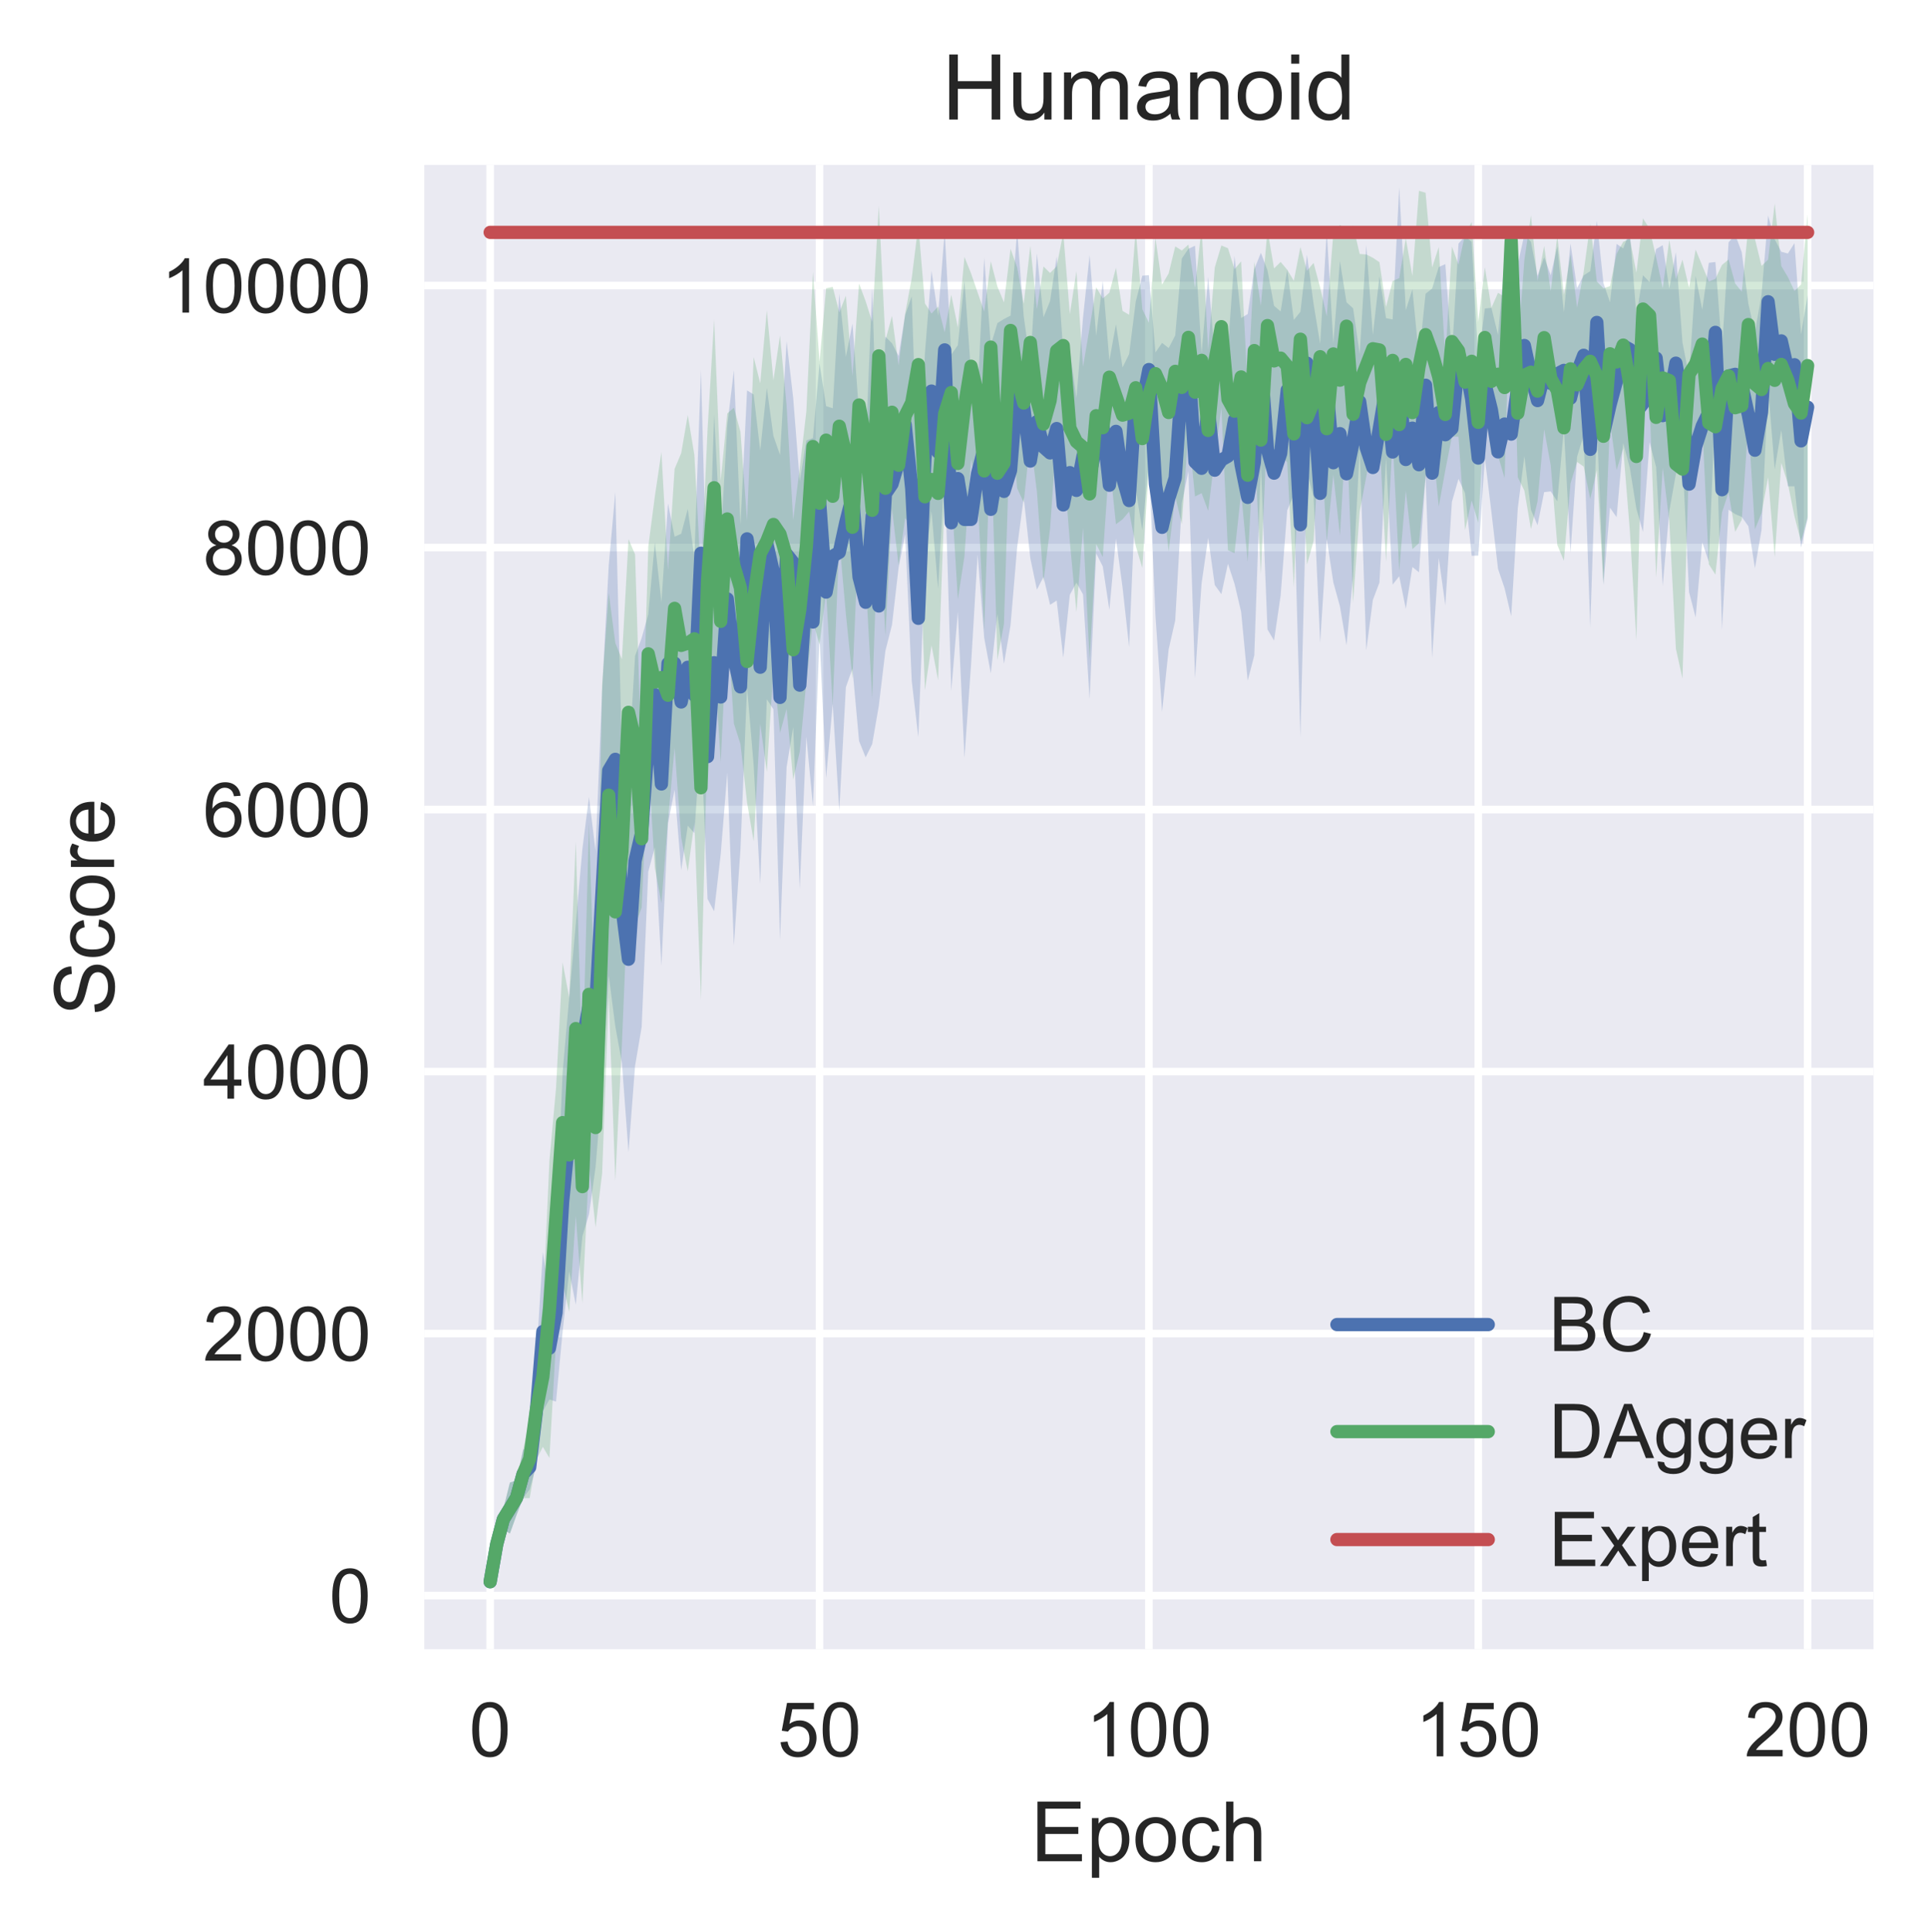 <?xml version="1.0" encoding="utf-8" standalone="no"?>
<!DOCTYPE svg PUBLIC "-//W3C//DTD SVG 1.1//EN"
  "http://www.w3.org/Graphics/SVG/1.1/DTD/svg11.dtd">
<!-- Created with matplotlib (https://matplotlib.org/) -->
<svg height="255.315pt" version="1.1" viewBox="0 0 254.765 255.315" width="254.765pt" xmlns="http://www.w3.org/2000/svg" xmlns:xlink="http://www.w3.org/1999/xlink">
 <defs>
  <style type="text/css">
*{stroke-linecap:butt;stroke-linejoin:round;}
  </style>
 </defs>
 <g id="figure_1">
  <g id="patch_1">
   <path d="M 0 255.315 
L 254.765 255.315 
L 254.765 0 
L 0 0 
z
" style="fill:#ffffff;"/>
  </g>
  <g id="axes_1">
   <g id="patch_2">
    <path d="M 56.065 217.909 
L 247.565 217.909 
L 247.565 21.789 
L 56.065 21.789 
z
" style="fill:#eaeaf2;"/>
   </g>
   <g id="matplotlib.axis_1">
    <g id="xtick_1">
     <g id="line2d_1">
      <path clip-path="url(#p07ca4a7c1a)" d="M 64.769 217.909 
L 64.769 21.789 
" style="fill:none;stroke:#ffffff;stroke-linecap:round;"/>
     </g>
     <g id="line2d_2"/>
     <g id="text_1">
      <!-- 0 -->
      <defs>
       <path d="M 4.156 35.297 
Q 4.156 48 6.766 55.734 
Q 9.375 63.484 14.516 67.672 
Q 19.672 71.875 27.484 71.875 
Q 33.25 71.875 37.594 69.547 
Q 41.938 67.234 44.766 62.859 
Q 47.609 58.5 49.219 52.219 
Q 50.828 45.953 50.828 35.297 
Q 50.828 22.703 48.234 14.969 
Q 45.656 7.234 40.5 3 
Q 35.359 -1.219 27.484 -1.219 
Q 17.141 -1.219 11.234 6.203 
Q 4.156 15.141 4.156 35.297 
z
M 13.188 35.297 
Q 13.188 17.672 17.312 11.828 
Q 21.438 6 27.484 6 
Q 33.547 6 37.672 11.859 
Q 41.797 17.719 41.797 35.297 
Q 41.797 52.984 37.672 58.781 
Q 33.547 64.594 27.391 64.594 
Q 21.344 64.594 17.719 59.469 
Q 13.188 52.938 13.188 35.297 
z
" id="ArialMT-48"/>
      </defs>
      <g style="fill:#262626;" transform="translate(61.989 232.067)scale(0.1 -0.1)">
       <use xlink:href="#ArialMT-48"/>
      </g>
     </g>
    </g>
    <g id="xtick_2">
     <g id="line2d_3">
      <path clip-path="url(#p07ca4a7c1a)" d="M 108.292 217.909 
L 108.292 21.789 
" style="fill:none;stroke:#ffffff;stroke-linecap:round;"/>
     </g>
     <g id="line2d_4"/>
     <g id="text_2">
      <!-- 50 -->
      <defs>
       <path d="M 4.156 18.75 
L 13.375 19.531 
Q 14.406 12.797 18.141 9.391 
Q 21.875 6 27.156 6 
Q 33.5 6 37.891 10.781 
Q 42.281 15.578 42.281 23.484 
Q 42.281 31 38.062 35.344 
Q 33.844 39.703 27 39.703 
Q 22.75 39.703 19.328 37.766 
Q 15.922 35.844 13.969 32.766 
L 5.719 33.844 
L 12.641 70.609 
L 48.25 70.609 
L 48.25 62.203 
L 19.672 62.203 
L 15.828 42.969 
Q 22.266 47.469 29.344 47.469 
Q 38.719 47.469 45.156 40.969 
Q 51.609 34.469 51.609 24.266 
Q 51.609 14.547 45.953 7.469 
Q 39.062 -1.219 27.156 -1.219 
Q 17.391 -1.219 11.203 4.25 
Q 5.031 9.719 4.156 18.75 
z
" id="ArialMT-53"/>
      </defs>
      <g style="fill:#262626;" transform="translate(102.731 232.067)scale(0.1 -0.1)">
       <use xlink:href="#ArialMT-53"/>
       <use x="55.615" xlink:href="#ArialMT-48"/>
      </g>
     </g>
    </g>
    <g id="xtick_3">
     <g id="line2d_5">
      <path clip-path="url(#p07ca4a7c1a)" d="M 151.815 217.909 
L 151.815 21.789 
" style="fill:none;stroke:#ffffff;stroke-linecap:round;"/>
     </g>
     <g id="line2d_6"/>
     <g id="text_3">
      <!-- 100 -->
      <defs>
       <path d="M 37.25 0 
L 28.469 0 
L 28.469 56 
Q 25.297 52.984 20.141 49.953 
Q 14.984 46.922 10.891 45.406 
L 10.891 53.906 
Q 18.266 57.375 23.781 62.297 
Q 29.297 67.234 31.594 71.875 
L 37.25 71.875 
z
" id="ArialMT-49"/>
      </defs>
      <g style="fill:#262626;" transform="translate(143.473 232.067)scale(0.1 -0.1)">
       <use xlink:href="#ArialMT-49"/>
       <use x="55.615" xlink:href="#ArialMT-48"/>
       <use x="111.23" xlink:href="#ArialMT-48"/>
      </g>
     </g>
    </g>
    <g id="xtick_4">
     <g id="line2d_7">
      <path clip-path="url(#p07ca4a7c1a)" d="M 195.337 217.909 
L 195.337 21.789 
" style="fill:none;stroke:#ffffff;stroke-linecap:round;"/>
     </g>
     <g id="line2d_8"/>
     <g id="text_4">
      <!-- 150 -->
      <g style="fill:#262626;" transform="translate(186.996 232.067)scale(0.1 -0.1)">
       <use xlink:href="#ArialMT-49"/>
       <use x="55.615" xlink:href="#ArialMT-53"/>
       <use x="111.23" xlink:href="#ArialMT-48"/>
      </g>
     </g>
    </g>
    <g id="xtick_5">
     <g id="line2d_9">
      <path clip-path="url(#p07ca4a7c1a)" d="M 238.86 217.909 
L 238.86 21.789 
" style="fill:none;stroke:#ffffff;stroke-linecap:round;"/>
     </g>
     <g id="line2d_10"/>
     <g id="text_5">
      <!-- 200 -->
      <defs>
       <path d="M 50.344 8.453 
L 50.344 0 
L 3.031 0 
Q 2.938 3.172 4.047 6.109 
Q 5.859 10.938 9.828 15.625 
Q 13.812 20.312 21.344 26.469 
Q 33.016 36.031 37.109 41.625 
Q 41.219 47.219 41.219 52.203 
Q 41.219 57.422 37.469 61 
Q 33.734 64.594 27.734 64.594 
Q 21.391 64.594 17.578 60.781 
Q 13.766 56.984 13.719 50.25 
L 4.688 51.172 
Q 5.609 61.281 11.656 66.578 
Q 17.719 71.875 27.938 71.875 
Q 38.234 71.875 44.234 66.156 
Q 50.25 60.453 50.25 52 
Q 50.25 47.703 48.484 43.547 
Q 46.734 39.406 42.656 34.812 
Q 38.578 30.219 29.109 22.219 
Q 21.188 15.578 18.938 13.203 
Q 16.703 10.844 15.234 8.453 
z
" id="ArialMT-50"/>
      </defs>
      <g style="fill:#262626;" transform="translate(230.519 232.067)scale(0.1 -0.1)">
       <use xlink:href="#ArialMT-50"/>
       <use x="55.615" xlink:href="#ArialMT-48"/>
       <use x="111.23" xlink:href="#ArialMT-48"/>
      </g>
     </g>
    </g>
    <g id="text_6">
     <!-- Epoch -->
     <defs>
      <path d="M 7.906 0 
L 7.906 71.578 
L 59.672 71.578 
L 59.672 63.141 
L 17.391 63.141 
L 17.391 41.219 
L 56.984 41.219 
L 56.984 32.812 
L 17.391 32.812 
L 17.391 8.453 
L 61.328 8.453 
L 61.328 0 
z
" id="ArialMT-69"/>
      <path d="M 6.594 -19.875 
L 6.594 51.859 
L 14.594 51.859 
L 14.594 45.125 
Q 17.438 49.078 21 51.047 
Q 24.562 53.031 29.641 53.031 
Q 36.281 53.031 41.359 49.609 
Q 46.438 46.188 49.016 39.953 
Q 51.609 33.734 51.609 26.312 
Q 51.609 18.359 48.75 11.984 
Q 45.906 5.609 40.453 2.219 
Q 35.016 -1.172 29 -1.172 
Q 24.609 -1.172 21.109 0.688 
Q 17.625 2.547 15.375 5.375 
L 15.375 -19.875 
z
M 14.547 25.641 
Q 14.547 15.625 18.594 10.844 
Q 22.656 6.062 28.422 6.062 
Q 34.281 6.062 38.453 11.016 
Q 42.625 15.969 42.625 26.375 
Q 42.625 36.281 38.547 41.203 
Q 34.469 46.141 28.812 46.141 
Q 23.188 46.141 18.859 40.891 
Q 14.547 35.641 14.547 25.641 
z
" id="ArialMT-112"/>
      <path d="M 3.328 25.922 
Q 3.328 40.328 11.328 47.266 
Q 18.016 53.031 27.641 53.031 
Q 38.328 53.031 45.109 46.016 
Q 51.906 39.016 51.906 26.656 
Q 51.906 16.656 48.906 10.906 
Q 45.906 5.172 40.156 2 
Q 34.422 -1.172 27.641 -1.172 
Q 16.75 -1.172 10.031 5.812 
Q 3.328 12.797 3.328 25.922 
z
M 12.359 25.922 
Q 12.359 15.969 16.703 11.016 
Q 21.047 6.062 27.641 6.062 
Q 34.188 6.062 38.531 11.031 
Q 42.875 16.016 42.875 26.219 
Q 42.875 35.844 38.5 40.797 
Q 34.125 45.75 27.641 45.75 
Q 21.047 45.75 16.703 40.812 
Q 12.359 35.891 12.359 25.922 
z
" id="ArialMT-111"/>
      <path d="M 40.438 19 
L 49.078 17.875 
Q 47.656 8.938 41.812 3.875 
Q 35.984 -1.172 27.484 -1.172 
Q 16.844 -1.172 10.375 5.781 
Q 3.906 12.75 3.906 25.734 
Q 3.906 34.125 6.688 40.422 
Q 9.469 46.734 15.156 49.875 
Q 20.844 53.031 27.547 53.031 
Q 35.984 53.031 41.359 48.75 
Q 46.734 44.484 48.25 36.625 
L 39.703 35.297 
Q 38.484 40.531 35.375 43.156 
Q 32.281 45.797 27.875 45.797 
Q 21.234 45.797 17.078 41.031 
Q 12.938 36.281 12.938 25.984 
Q 12.938 15.531 16.938 10.797 
Q 20.953 6.062 27.391 6.062 
Q 32.562 6.062 36.031 9.234 
Q 39.5 12.406 40.438 19 
z
" id="ArialMT-99"/>
      <path d="M 6.594 0 
L 6.594 71.578 
L 15.375 71.578 
L 15.375 45.906 
Q 21.531 53.031 30.906 53.031 
Q 36.672 53.031 40.922 50.75 
Q 45.172 48.484 47 44.484 
Q 48.828 40.484 48.828 32.859 
L 48.828 0 
L 40.047 0 
L 40.047 32.859 
Q 40.047 39.453 37.188 42.453 
Q 34.328 45.453 29.109 45.453 
Q 25.203 45.453 21.75 43.422 
Q 18.312 41.406 16.844 37.938 
Q 15.375 34.469 15.375 28.375 
L 15.375 0 
z
" id="ArialMT-104"/>
     </defs>
     <g style="fill:#262626;" transform="translate(136.22 245.928)scale(0.11 -0.11)">
      <use xlink:href="#ArialMT-69"/>
      <use x="66.699" xlink:href="#ArialMT-112"/>
      <use x="122.314" xlink:href="#ArialMT-111"/>
      <use x="177.93" xlink:href="#ArialMT-99"/>
      <use x="227.93" xlink:href="#ArialMT-104"/>
     </g>
    </g>
   </g>
   <g id="matplotlib.axis_2">
    <g id="ytick_1">
     <g id="line2d_11">
      <path clip-path="url(#p07ca4a7c1a)" d="M 56.065 210.823 
L 247.565 210.823 
" style="fill:none;stroke:#ffffff;stroke-linecap:round;"/>
     </g>
     <g id="line2d_12"/>
     <g id="text_7">
      <!-- 0 -->
      <g style="fill:#262626;" transform="translate(43.504 214.402)scale(0.1 -0.1)">
       <use xlink:href="#ArialMT-48"/>
      </g>
     </g>
    </g>
    <g id="ytick_2">
     <g id="line2d_13">
      <path clip-path="url(#p07ca4a7c1a)" d="M 56.065 176.205 
L 247.565 176.205 
" style="fill:none;stroke:#ffffff;stroke-linecap:round;"/>
     </g>
     <g id="line2d_14"/>
     <g id="text_8">
      <!-- 2000 -->
      <g style="fill:#262626;" transform="translate(26.821 179.783)scale(0.1 -0.1)">
       <use xlink:href="#ArialMT-50"/>
       <use x="55.615" xlink:href="#ArialMT-48"/>
       <use x="111.23" xlink:href="#ArialMT-48"/>
       <use x="166.846" xlink:href="#ArialMT-48"/>
      </g>
     </g>
    </g>
    <g id="ytick_3">
     <g id="line2d_15">
      <path clip-path="url(#p07ca4a7c1a)" d="M 56.065 141.586 
L 247.565 141.586 
" style="fill:none;stroke:#ffffff;stroke-linecap:round;"/>
     </g>
     <g id="line2d_16"/>
     <g id="text_9">
      <!-- 4000 -->
      <defs>
       <path d="M 32.328 0 
L 32.328 17.141 
L 1.266 17.141 
L 1.266 25.203 
L 33.938 71.578 
L 41.109 71.578 
L 41.109 25.203 
L 50.781 25.203 
L 50.781 17.141 
L 41.109 17.141 
L 41.109 0 
z
M 32.328 25.203 
L 32.328 57.469 
L 9.906 25.203 
z
" id="ArialMT-52"/>
      </defs>
      <g style="fill:#262626;" transform="translate(26.821 145.165)scale(0.1 -0.1)">
       <use xlink:href="#ArialMT-52"/>
       <use x="55.615" xlink:href="#ArialMT-48"/>
       <use x="111.23" xlink:href="#ArialMT-48"/>
       <use x="166.846" xlink:href="#ArialMT-48"/>
      </g>
     </g>
    </g>
    <g id="ytick_4">
     <g id="line2d_17">
      <path clip-path="url(#p07ca4a7c1a)" d="M 56.065 106.967 
L 247.565 106.967 
" style="fill:none;stroke:#ffffff;stroke-linecap:round;"/>
     </g>
     <g id="line2d_18"/>
     <g id="text_10">
      <!-- 6000 -->
      <defs>
       <path d="M 49.75 54.047 
L 41.016 53.375 
Q 39.844 58.547 37.703 60.891 
Q 34.125 64.656 28.906 64.656 
Q 24.703 64.656 21.531 62.312 
Q 17.391 59.281 14.984 53.469 
Q 12.594 47.656 12.5 36.922 
Q 15.672 41.75 20.266 44.094 
Q 24.859 46.438 29.891 46.438 
Q 38.672 46.438 44.844 39.969 
Q 51.031 33.5 51.031 23.25 
Q 51.031 16.5 48.125 10.719 
Q 45.219 4.938 40.141 1.859 
Q 35.062 -1.219 28.609 -1.219 
Q 17.625 -1.219 10.688 6.859 
Q 3.766 14.938 3.766 33.5 
Q 3.766 54.25 11.422 63.672 
Q 18.109 71.875 29.438 71.875 
Q 37.891 71.875 43.281 67.141 
Q 48.688 62.406 49.75 54.047 
z
M 13.875 23.188 
Q 13.875 18.656 15.797 14.5 
Q 17.719 10.359 21.188 8.172 
Q 24.656 6 28.469 6 
Q 34.031 6 38.031 10.484 
Q 42.047 14.984 42.047 22.703 
Q 42.047 30.125 38.078 34.391 
Q 34.125 38.672 28.125 38.672 
Q 22.172 38.672 18.016 34.391 
Q 13.875 30.125 13.875 23.188 
z
" id="ArialMT-54"/>
      </defs>
      <g style="fill:#262626;" transform="translate(26.821 110.546)scale(0.1 -0.1)">
       <use xlink:href="#ArialMT-54"/>
       <use x="55.615" xlink:href="#ArialMT-48"/>
       <use x="111.23" xlink:href="#ArialMT-48"/>
       <use x="166.846" xlink:href="#ArialMT-48"/>
      </g>
     </g>
    </g>
    <g id="ytick_5">
     <g id="line2d_19">
      <path clip-path="url(#p07ca4a7c1a)" d="M 56.065 72.348 
L 247.565 72.348 
" style="fill:none;stroke:#ffffff;stroke-linecap:round;"/>
     </g>
     <g id="line2d_20"/>
     <g id="text_11">
      <!-- 8000 -->
      <defs>
       <path d="M 17.672 38.812 
Q 12.203 40.828 9.562 44.531 
Q 6.938 48.25 6.938 53.422 
Q 6.938 61.234 12.547 66.547 
Q 18.172 71.875 27.484 71.875 
Q 36.859 71.875 42.578 66.422 
Q 48.297 60.984 48.297 53.172 
Q 48.297 48.188 45.672 44.5 
Q 43.062 40.828 37.75 38.812 
Q 44.344 36.672 47.781 31.875 
Q 51.219 27.094 51.219 20.453 
Q 51.219 11.281 44.719 5.031 
Q 38.234 -1.219 27.641 -1.219 
Q 17.047 -1.219 10.547 5.047 
Q 4.047 11.328 4.047 20.703 
Q 4.047 27.688 7.594 32.391 
Q 11.141 37.109 17.672 38.812 
z
M 15.922 53.719 
Q 15.922 48.641 19.188 45.406 
Q 22.469 42.188 27.688 42.188 
Q 32.766 42.188 36.016 45.375 
Q 39.266 48.578 39.266 53.219 
Q 39.266 58.062 35.906 61.359 
Q 32.562 64.656 27.594 64.656 
Q 22.562 64.656 19.234 61.422 
Q 15.922 58.203 15.922 53.719 
z
M 13.094 20.656 
Q 13.094 16.891 14.875 13.375 
Q 16.656 9.859 20.172 7.922 
Q 23.688 6 27.734 6 
Q 34.031 6 38.125 10.047 
Q 42.234 14.109 42.234 20.359 
Q 42.234 26.703 38.016 30.859 
Q 33.797 35.016 27.438 35.016 
Q 21.234 35.016 17.156 30.906 
Q 13.094 26.812 13.094 20.656 
z
" id="ArialMT-56"/>
      </defs>
      <g style="fill:#262626;" transform="translate(26.821 75.927)scale(0.1 -0.1)">
       <use xlink:href="#ArialMT-56"/>
       <use x="55.615" xlink:href="#ArialMT-48"/>
       <use x="111.23" xlink:href="#ArialMT-48"/>
       <use x="166.846" xlink:href="#ArialMT-48"/>
      </g>
     </g>
    </g>
    <g id="ytick_6">
     <g id="line2d_21">
      <path clip-path="url(#p07ca4a7c1a)" d="M 56.065 37.729 
L 247.565 37.729 
" style="fill:none;stroke:#ffffff;stroke-linecap:round;"/>
     </g>
     <g id="line2d_22"/>
     <g id="text_12">
      <!-- 10000 -->
      <g style="fill:#262626;" transform="translate(21.26 41.308)scale(0.1 -0.1)">
       <use xlink:href="#ArialMT-49"/>
       <use x="55.615" xlink:href="#ArialMT-48"/>
       <use x="111.23" xlink:href="#ArialMT-48"/>
       <use x="166.846" xlink:href="#ArialMT-48"/>
       <use x="222.461" xlink:href="#ArialMT-48"/>
      </g>
     </g>
    </g>
    <g id="text_13">
     <!-- Score -->
     <defs>
      <path d="M 4.5 23 
L 13.422 23.781 
Q 14.062 18.406 16.375 14.969 
Q 18.703 11.531 23.578 9.406 
Q 28.469 7.281 34.578 7.281 
Q 39.984 7.281 44.141 8.891 
Q 48.297 10.5 50.312 13.297 
Q 52.344 16.109 52.344 19.438 
Q 52.344 22.797 50.391 25.312 
Q 48.438 27.828 43.953 29.547 
Q 41.062 30.672 31.203 33.031 
Q 21.344 35.406 17.391 37.5 
Q 12.25 40.188 9.734 44.156 
Q 7.234 48.141 7.234 53.078 
Q 7.234 58.5 10.297 63.203 
Q 13.375 67.922 19.281 70.359 
Q 25.203 72.797 32.422 72.797 
Q 40.375 72.797 46.453 70.234 
Q 52.547 67.672 55.812 62.688 
Q 59.078 57.719 59.328 51.422 
L 50.25 50.734 
Q 49.516 57.516 45.281 60.984 
Q 41.062 64.453 32.812 64.453 
Q 24.219 64.453 20.281 61.297 
Q 16.359 58.156 16.359 53.719 
Q 16.359 49.859 19.141 47.359 
Q 21.875 44.875 33.422 42.266 
Q 44.969 39.656 49.266 37.703 
Q 55.516 34.812 58.484 30.391 
Q 61.469 25.984 61.469 20.219 
Q 61.469 14.5 58.203 9.438 
Q 54.938 4.391 48.797 1.578 
Q 42.672 -1.219 35.016 -1.219 
Q 25.297 -1.219 18.719 1.609 
Q 12.156 4.438 8.422 10.125 
Q 4.688 15.828 4.5 23 
z
" id="ArialMT-83"/>
      <path d="M 6.5 0 
L 6.5 51.859 
L 14.406 51.859 
L 14.406 44 
Q 17.438 49.516 20 51.266 
Q 22.562 53.031 25.641 53.031 
Q 30.078 53.031 34.672 50.203 
L 31.641 42.047 
Q 28.422 43.953 25.203 43.953 
Q 22.312 43.953 20.016 42.219 
Q 17.719 40.484 16.75 37.406 
Q 15.281 32.719 15.281 27.156 
L 15.281 0 
z
" id="ArialMT-114"/>
      <path d="M 42.094 16.703 
L 51.172 15.578 
Q 49.031 7.625 43.219 3.219 
Q 37.406 -1.172 28.375 -1.172 
Q 17 -1.172 10.328 5.828 
Q 3.656 12.844 3.656 25.484 
Q 3.656 38.578 10.391 45.797 
Q 17.141 53.031 27.875 53.031 
Q 38.281 53.031 44.875 45.953 
Q 51.469 38.875 51.469 26.031 
Q 51.469 25.25 51.422 23.688 
L 12.75 23.688 
Q 13.234 15.141 17.578 10.594 
Q 21.922 6.062 28.422 6.062 
Q 33.25 6.062 36.672 8.594 
Q 40.094 11.141 42.094 16.703 
z
M 13.234 30.906 
L 42.188 30.906 
Q 41.609 37.453 38.875 40.719 
Q 34.672 45.797 27.984 45.797 
Q 21.922 45.797 17.797 41.75 
Q 13.672 37.703 13.234 30.906 
z
" id="ArialMT-101"/>
     </defs>
     <g style="fill:#262626;" transform="translate(15.074 134.216)rotate(-90)scale(0.11 -0.11)">
      <use xlink:href="#ArialMT-83"/>
      <use x="66.699" xlink:href="#ArialMT-99"/>
      <use x="116.699" xlink:href="#ArialMT-111"/>
      <use x="172.314" xlink:href="#ArialMT-114"/>
      <use x="205.615" xlink:href="#ArialMT-101"/>
     </g>
    </g>
   </g>
   <g id="PolyCollection_1">
    <path clip-path="url(#p07ca4a7c1a)" d="M 64.769 208.724 
L 64.769 209.266 
L 65.64 204.567 
L 66.51 202.125 
L 67.38 202.625 
L 68.251 200.194 
L 69.121 197.961 
L 69.992 196.796 
L 70.862 193.711 
L 71.733 186.464 
L 72.603 184.914 
L 73.474 185.198 
L 74.344 175.935 
L 75.215 167.983 
L 76.085 172.393 
L 76.955 163.367 
L 77.826 160.448 
L 78.696 154.257 
L 79.567 143.72 
L 80.437 128.919 
L 81.308 135.628 
L 82.178 140.44 
L 83.049 152.241 
L 83.919 140.832 
L 84.79 135.698 
L 85.66 115.2 
L 86.53 111.943 
L 87.401 127.618 
L 88.271 108.802 
L 89.142 104.346 
L 90.012 114.984 
L 90.883 109.095 
L 91.753 110.089 
L 92.624 97.305 
L 93.494 118.777 
L 94.365 120.407 
L 95.235 112.865 
L 96.105 102.104 
L 96.976 124.926 
L 97.846 112.221 
L 98.717 90.827 
L 99.587 101.131 
L 100.458 116.807 
L 101.328 92.405 
L 102.199 93.718 
L 103.069 124.191 
L 103.94 101.364 
L 104.81 96.09 
L 105.68 117.467 
L 106.551 97.363 
L 107.421 106.497 
L 108.292 84.192 
L 109.162 102.801 
L 110.033 93.049 
L 110.903 107.124 
L 111.774 90.802 
L 112.644 88.324 
L 113.515 97.912 
L 114.385 100.07 
L 115.255 98.308 
L 116.126 93.256 
L 116.996 85.992 
L 117.867 82.564 
L 118.737 75.028 
L 119.608 70.593 
L 120.478 89.992 
L 121.349 97.402 
L 122.219 74.536 
L 123.09 67.567 
L 123.96 77.79 
L 124.83 61.906 
L 125.701 91.305 
L 126.571 80.863 
L 127.442 100.162 
L 128.312 87.906 
L 129.183 73.29 
L 130.053 84.288 
L 130.924 88.979 
L 131.794 81.154 
L 132.665 87.698 
L 133.535 82.595 
L 134.405 72.314 
L 135.276 65.768 
L 136.146 73.759 
L 137.017 77.917 
L 137.887 76.225 
L 138.758 79.915 
L 139.628 79.353 
L 140.499 86.894 
L 141.369 78.591 
L 142.24 76.986 
L 143.11 78.535 
L 143.98 92.387 
L 144.851 73.116 
L 145.721 74.841 
L 146.592 80.586 
L 147.462 71.154 
L 148.333 77.618 
L 149.203 85.491 
L 150.074 64.645 
L 150.944 70.055 
L 151.815 61.298 
L 152.685 81.385 
L 153.555 94.051 
L 154.426 85.803 
L 155.296 81.968 
L 156.167 66.48 
L 157.037 62.256 
L 157.908 89.615 
L 158.778 77.072 
L 159.649 71.051 
L 160.519 77.301 
L 161.39 78.501 
L 162.26 74.491 
L 163.13 77.142 
L 164.001 80.844 
L 164.871 89.937 
L 165.742 86.6 
L 166.612 61.384 
L 167.483 83.164 
L 168.353 84.633 
L 169.224 78.679 
L 170.094 67.431 
L 170.965 65.322 
L 171.835 97.465 
L 172.705 62.304 
L 173.576 65.702 
L 174.446 84.937 
L 175.317 71.219 
L 176.187 76.953 
L 177.058 80.115 
L 177.928 85.256 
L 178.799 76.075 
L 179.669 59.359 
L 180.54 85.927 
L 181.41 79.27 
L 182.28 76.973 
L 183.151 60.501 
L 184.021 77.249 
L 184.892 76.14 
L 185.762 80.444 
L 186.633 74.919 
L 187.503 75.61 
L 188.374 62.99 
L 189.244 86.911 
L 190.115 73.724 
L 190.985 79.985 
L 191.855 66.305 
L 192.726 63.28 
L 193.596 65.151 
L 194.467 73.435 
L 195.337 73.415 
L 196.208 60.528 
L 197.078 67.673 
L 197.949 75.164 
L 198.819 77.732 
L 199.69 81.429 
L 200.56 67.185 
L 201.43 60.295 
L 202.301 67.377 
L 203.171 69.393 
L 204.042 65.025 
L 204.912 64.93 
L 205.783 66.251 
L 206.653 56.622 
L 207.524 73.035 
L 208.394 60.358 
L 209.265 57.494 
L 210.135 82.92 
L 211.005 56.015 
L 211.876 77.296 
L 212.746 67.086 
L 213.617 68.334 
L 214.487 58.546 
L 215.358 61.79 
L 216.228 67.213 
L 217.099 70.286 
L 217.969 58.421 
L 218.84 61.72 
L 219.71 77.429 
L 220.58 67.53 
L 221.451 62.648 
L 222.321 60.601 
L 223.192 78.234 
L 224.062 81.582 
L 224.933 71.658 
L 225.803 74.232 
L 226.674 53.209 
L 227.544 83.199 
L 228.415 67.345 
L 229.285 67.928 
L 230.155 68.302 
L 231.026 69.526 
L 231.896 75.078 
L 232.767 70.025 
L 233.637 51.251 
L 234.508 62.007 
L 235.378 56.824 
L 236.249 64.254 
L 237.119 64.254 
L 237.99 72.345 
L 238.86 68.583 
L 238.86 39.014 
L 238.86 39.014 
L 237.99 44.161 
L 237.119 32.133 
L 236.249 33.496 
L 235.378 33.266 
L 234.508 31.624 
L 233.637 28.487 
L 232.767 38.942 
L 231.896 43.889 
L 231.026 40.132 
L 230.155 33.339 
L 229.285 30.997 
L 228.415 32.022 
L 227.544 46.21 
L 226.674 34.621 
L 225.803 34.723 
L 224.933 40.926 
L 224.062 36.454 
L 223.192 49.7 
L 222.321 45.273 
L 221.451 33.32 
L 220.58 38.12 
L 219.71 32.399 
L 218.84 32.911 
L 217.969 37.267 
L 217.099 36.359 
L 216.228 41.684 
L 215.358 30.55 
L 214.487 32.82 
L 213.617 32.229 
L 212.746 39.937 
L 211.876 37.399 
L 211.005 29.192 
L 210.135 35.821 
L 209.265 36.396 
L 208.394 38.059 
L 207.524 32.181 
L 206.653 41.258 
L 205.783 32.561 
L 204.912 36.371 
L 204.042 33.985 
L 203.171 36.462 
L 202.301 31.947 
L 201.43 31.01 
L 200.56 34.898 
L 199.69 33.28 
L 198.819 34.328 
L 197.949 44.254 
L 197.078 40.681 
L 196.208 40.758 
L 195.337 47.632 
L 194.467 31.955 
L 193.596 31.231 
L 192.726 32.184 
L 191.855 46.956 
L 190.985 34.903 
L 190.115 35.287 
L 189.244 38.126 
L 188.374 38.81 
L 187.503 47.204 
L 186.633 38.224 
L 185.762 40.985 
L 184.892 24.713 
L 184.021 42.205 
L 183.151 42.038 
L 182.28 36.506 
L 181.41 44.264 
L 180.54 32.394 
L 179.669 46.77 
L 178.799 40.737 
L 177.928 39.946 
L 177.058 34.482 
L 176.187 45.328 
L 175.317 30.57 
L 174.446 45.442 
L 173.576 40.155 
L 172.705 33.669 
L 171.835 41.196 
L 170.965 42.269 
L 170.094 35.629 
L 169.224 41.153 
L 168.353 40.403 
L 167.483 35.708 
L 166.612 33.401 
L 165.742 35.581 
L 164.871 41.496 
L 164.001 42.024 
L 163.13 33.825 
L 162.26 46.067 
L 161.39 43.049 
L 160.519 46.952 
L 159.649 36.587 
L 158.778 46.674 
L 157.908 32.471 
L 157.037 32.874 
L 156.167 34.157 
L 155.296 44.313 
L 154.426 45.99 
L 153.555 45.301 
L 152.685 46.563 
L 151.815 36.355 
L 150.944 36.433 
L 150.074 39.859 
L 149.203 46.782 
L 148.333 48.548 
L 147.462 42.835 
L 146.592 47.633 
L 145.721 37.142 
L 144.851 44.339 
L 143.98 33.707 
L 143.11 41.985 
L 142.24 52.607 
L 141.369 46.312 
L 140.499 46.533 
L 139.628 33.895 
L 138.758 39.77 
L 137.887 41.909 
L 137.017 33.506 
L 136.146 48.081 
L 135.276 41.799 
L 134.405 30.503 
L 133.535 41.701 
L 132.665 42.15 
L 131.794 42.693 
L 130.924 45.611 
L 130.053 34.076 
L 129.183 51.822 
L 128.312 49.346 
L 127.442 37.099 
L 126.571 45.608 
L 125.701 46.854 
L 124.83 30.558 
L 123.96 41.709 
L 123.09 35.78 
L 122.219 46.655 
L 121.349 65.998 
L 120.478 39.148 
L 119.608 41.626 
L 118.737 47.04 
L 117.867 45.351 
L 116.996 44.49 
L 116.126 66.881 
L 115.255 37.977 
L 114.385 59.092 
L 113.515 54.549 
L 112.644 42.75 
L 111.774 47.157 
L 110.903 38.832 
L 110.033 53.942 
L 109.162 53.666 
L 108.292 48.029 
L 107.421 57.878 
L 106.551 58.188 
L 105.68 63.586 
L 104.81 52.552 
L 103.94 45.107 
L 103.069 60.106 
L 102.199 57.591 
L 101.328 51.246 
L 100.458 59.517 
L 99.587 52.116 
L 98.717 51.58 
L 97.846 69.305 
L 96.976 48.93 
L 96.105 56.157 
L 95.235 71.332 
L 94.365 54.726 
L 93.494 81.172 
L 92.624 48.894 
L 91.753 73.635 
L 90.883 67.238 
L 90.012 70.528 
L 89.142 70.913 
L 88.271 66.523 
L 87.401 79.561 
L 86.53 71.627 
L 85.66 81.189 
L 84.79 84.291 
L 83.919 86.662 
L 83.049 101.256 
L 82.178 99.23 
L 81.308 65.035 
L 80.437 74.691 
L 79.567 91.156 
L 78.696 112.406 
L 77.826 105.307 
L 76.955 112.183 
L 76.085 122.049 
L 75.215 131.775 
L 74.344 141.712 
L 73.474 161.699 
L 72.603 171.359 
L 71.733 165.412 
L 70.862 179.549 
L 69.992 190.945 
L 69.121 191.566 
L 68.251 195.613 
L 67.38 195.889 
L 66.51 199.35 
L 65.64 203.477 
L 64.769 208.724 
z
" style="fill:#4c72b0;fill-opacity:0.25;"/>
   </g>
   <g id="PolyCollection_2">
    <path clip-path="url(#p07ca4a7c1a)" d="M 64.769 208.724 
L 64.769 209.266 
L 65.64 204.567 
L 66.51 202.125 
L 67.38 202.625 
L 68.251 200.194 
L 69.121 197.961 
L 69.992 197.943 
L 70.862 192.916 
L 71.733 191.174 
L 72.603 192.643 
L 73.474 177.255 
L 74.344 169.506 
L 75.215 173.363 
L 76.085 160.658 
L 76.955 172.193 
L 77.826 154.031 
L 78.696 162.156 
L 79.567 155.026 
L 80.437 131.778 
L 81.308 156.008 
L 82.178 137.987 
L 83.049 117.008 
L 83.919 122.326 
L 84.79 119.907 
L 85.66 100.523 
L 86.53 114.669 
L 87.401 119.328 
L 88.271 108.401 
L 89.142 98.81 
L 90.012 110.672 
L 90.883 115.129 
L 91.753 108.733 
L 92.624 132.117 
L 93.494 96.837 
L 94.365 86.657 
L 95.235 100.718 
L 96.105 82.523 
L 96.976 95.592 
L 97.846 98.319 
L 98.717 106.025 
L 99.587 111.153 
L 100.458 95.639 
L 101.328 101.98 
L 102.199 88.341 
L 103.069 96.834 
L 103.94 93.675 
L 104.81 103.008 
L 105.68 99.306 
L 106.551 90.038 
L 107.421 82.079 
L 108.292 85.164 
L 109.162 78.208 
L 110.033 93.228 
L 110.903 71.351 
L 111.774 81.128 
L 112.644 89.651 
L 113.515 69.563 
L 114.385 76.41 
L 115.255 92.309 
L 116.126 66.854 
L 116.996 84.041 
L 117.867 67.199 
L 118.737 74.659 
L 119.608 68.451 
L 120.478 69.65 
L 121.349 66.615 
L 122.219 91.191 
L 123.09 85.283 
L 123.96 89.884 
L 124.83 65.39 
L 125.701 64.782 
L 126.571 79.193 
L 127.442 73.496 
L 128.312 60.669 
L 129.183 65.443 
L 130.053 83.259 
L 130.924 57.201 
L 131.794 87.201 
L 132.665 82.441 
L 133.535 54.448 
L 134.405 64.515 
L 135.276 66.389 
L 136.146 58.013 
L 137.017 64.966 
L 137.887 76.839 
L 138.758 69.802 
L 139.628 57.487 
L 140.499 60.56 
L 141.369 71.587 
L 142.24 80.878 
L 143.11 69.72 
L 143.98 87.202 
L 144.851 71.893 
L 145.721 73.59 
L 146.592 60.994 
L 147.462 69.268 
L 148.333 68.62 
L 149.203 67.596 
L 150.074 72.123 
L 150.944 75.036 
L 151.815 61.767 
L 152.685 67.292 
L 153.555 65.047 
L 154.426 72.881 
L 155.296 65.577 
L 156.167 69.273 
L 157.037 56.832 
L 157.908 65.598 
L 158.778 65.162 
L 159.649 67.497 
L 160.519 60.342 
L 161.39 53.892 
L 162.26 72.699 
L 163.13 73.086 
L 164.001 65.078 
L 164.871 74.237 
L 165.742 58.045 
L 166.612 75.864 
L 167.483 55.667 
L 168.353 59.912 
L 169.224 60.028 
L 170.094 61.093 
L 170.965 77.561 
L 171.835 57.003 
L 172.705 74.589 
L 173.576 71.483 
L 174.446 56.269 
L 175.317 71.507 
L 176.187 62.726 
L 177.058 70.736 
L 177.928 55.952 
L 178.799 79.638 
L 179.669 67.568 
L 180.54 62.973 
L 181.41 58.1 
L 182.28 57.841 
L 183.151 74.235 
L 184.021 58.104 
L 184.892 75.456 
L 185.762 64.826 
L 186.633 72.555 
L 187.503 71.772 
L 188.374 62.978 
L 189.244 57.987 
L 190.115 66.924 
L 190.985 62.12 
L 191.855 57.692 
L 192.726 57.705 
L 193.596 70.039 
L 194.467 66.134 
L 195.337 69.065 
L 196.208 53.878 
L 197.078 60.101 
L 197.949 60.211 
L 198.819 63.172 
L 199.69 32.535 
L 200.56 63.061 
L 201.43 64.83 
L 202.301 69.911 
L 203.171 66.245 
L 204.042 56.728 
L 204.912 61.47 
L 205.783 72.012 
L 206.653 74.095 
L 207.524 63.874 
L 208.394 61.034 
L 209.265 61.652 
L 210.135 65.933 
L 211.005 62.11 
L 211.876 77.192 
L 212.746 55.684 
L 213.617 62.098 
L 214.487 59.245 
L 215.358 69.997 
L 216.228 84.6 
L 217.099 52.82 
L 217.969 53.111 
L 218.84 76.276 
L 219.71 61.781 
L 220.58 68.858 
L 221.451 85.723 
L 222.321 89.642 
L 223.192 60.824 
L 224.062 63.179 
L 224.933 55.831 
L 225.803 74.551 
L 226.674 75.924 
L 227.544 67.7 
L 228.415 65.048 
L 229.285 70.275 
L 230.155 68.671 
L 231.026 55.814 
L 231.896 69.934 
L 232.767 67.803 
L 233.637 63.075 
L 234.508 73.603 
L 235.378 61.162 
L 236.249 63.909 
L 237.119 68.221 
L 237.99 71.568 
L 238.86 68.303 
L 238.86 28.311 
L 238.86 28.311 
L 237.99 37.595 
L 237.119 38.452 
L 236.249 36.605 
L 235.378 35.144 
L 234.508 26.902 
L 233.637 34.303 
L 232.767 35.135 
L 231.896 31.562 
L 231.026 29.965 
L 230.155 38.538 
L 229.285 37.461 
L 228.415 34.295 
L 227.544 35.003 
L 226.674 36.846 
L 225.803 37.203 
L 224.933 35.1 
L 224.062 32.977 
L 223.192 38.028 
L 222.321 34.31 
L 221.451 36.897 
L 220.58 31.706 
L 219.71 38.09 
L 218.84 34.013 
L 217.969 30.216 
L 217.099 28.854 
L 216.228 36.026 
L 215.358 31.532 
L 214.487 31.952 
L 213.617 33.547 
L 212.746 37.81 
L 211.876 38.096 
L 211.005 37.195 
L 210.135 29.554 
L 209.265 35.919 
L 208.394 40.647 
L 207.524 33.601 
L 206.653 38.952 
L 205.783 31.166 
L 204.912 38.469 
L 204.042 32.504 
L 203.171 37.116 
L 202.301 28.446 
L 201.43 34.357 
L 200.56 46.125 
L 199.69 31.075 
L 198.819 39.235 
L 197.949 38.681 
L 197.078 40.668 
L 196.208 35.318 
L 195.337 42.545 
L 194.467 29.345 
L 193.596 30.932 
L 192.726 34.971 
L 191.855 32.573 
L 190.985 47.401 
L 190.115 32.647 
L 189.244 35.335 
L 188.374 25.463 
L 187.503 25.213 
L 186.633 36.471 
L 185.762 31.481 
L 184.892 36.75 
L 184.021 37.138 
L 183.151 40.545 
L 182.28 34.638 
L 181.41 34.061 
L 180.54 33.625 
L 179.669 33.557 
L 178.799 29.822 
L 177.928 30.24 
L 177.058 29.729 
L 176.187 30.809 
L 175.317 41.785 
L 174.446 37.999 
L 173.576 34.737 
L 172.705 35.783 
L 171.835 32.633 
L 170.965 37.094 
L 170.094 35.644 
L 169.224 34.61 
L 168.353 35.464 
L 167.483 30.372 
L 166.612 40.421 
L 165.742 34.6 
L 164.871 51.339 
L 164.001 34.535 
L 163.13 35.572 
L 162.26 32.793 
L 161.39 32.436 
L 160.519 35.336 
L 159.649 46.248 
L 158.778 30.07 
L 157.908 38.026 
L 157.037 32.325 
L 156.167 33.099 
L 155.296 32.557 
L 154.426 36.128 
L 153.555 37.608 
L 152.685 31.457 
L 151.815 42.634 
L 150.944 40.859 
L 150.074 30.346 
L 149.203 41.59 
L 148.333 41.079 
L 147.462 35.385 
L 146.592 38.675 
L 145.721 39.439 
L 144.851 37.959 
L 143.98 43.32 
L 143.11 48.475 
L 142.24 35.838 
L 141.369 41.497 
L 140.499 30.762 
L 139.628 35.197 
L 138.758 36.067 
L 137.887 35.212 
L 137.017 40.841 
L 136.146 32.489 
L 135.276 40.115 
L 134.405 35.326 
L 133.535 32.882 
L 132.665 39.948 
L 131.794 37.859 
L 130.924 34.523 
L 130.053 41.179 
L 129.183 38.649 
L 128.312 36.117 
L 127.442 33.949 
L 126.571 43.272 
L 125.701 38.948 
L 124.83 43.918 
L 123.96 40.5 
L 123.09 41.43 
L 122.219 40.089 
L 121.349 29.741 
L 120.478 36.739 
L 119.608 41.436 
L 118.737 48.283 
L 117.867 41.742 
L 116.996 44.978 
L 116.126 27.192 
L 115.255 42.542 
L 114.385 39.795 
L 113.515 37.464 
L 112.644 49.679 
L 111.774 39.082 
L 110.903 41.277 
L 110.033 37.914 
L 109.162 38.096 
L 108.292 47.806 
L 107.421 35.923 
L 106.551 54.352 
L 105.68 61.833 
L 104.81 68.7 
L 103.94 53.551 
L 103.069 44.321 
L 102.199 50.251 
L 101.328 41.015 
L 100.458 50.643 
L 99.587 47.18 
L 98.717 68.784 
L 97.846 57.045 
L 96.976 53.874 
L 96.105 54.621 
L 95.235 63.48 
L 94.365 42.231 
L 93.494 56.778 
L 92.624 76.058 
L 91.753 60.083 
L 90.883 54.834 
L 90.012 59.882 
L 89.142 61.953 
L 88.271 75.323 
L 87.401 59.721 
L 86.53 65.58 
L 85.66 72.265 
L 84.79 101.737 
L 83.919 73.251 
L 83.049 71.236 
L 82.178 87.099 
L 81.308 84.958 
L 80.437 78.352 
L 79.567 90.471 
L 78.696 135.817 
L 77.826 108.746 
L 76.955 141.382 
L 76.085 111.16 
L 75.215 131.823 
L 74.344 127.156 
L 73.474 143.786 
L 72.603 153.373 
L 71.733 172.606 
L 70.862 179.734 
L 69.992 187.563 
L 69.121 191.566 
L 68.251 195.613 
L 67.38 195.889 
L 66.51 199.35 
L 65.64 203.477 
L 64.769 208.724 
z
" style="fill:#55a868;fill-opacity:0.25;"/>
   </g>
   <g id="line2d_23">
    <path clip-path="url(#p07ca4a7c1a)" d="M 64.769 208.995 
L 65.64 204.022 
L 66.51 200.737 
L 68.251 197.903 
L 69.121 194.763 
L 69.992 193.87 
L 70.862 186.63 
L 71.733 175.938 
L 72.603 178.136 
L 73.474 173.448 
L 74.344 158.824 
L 75.215 149.879 
L 76.085 147.221 
L 76.955 137.775 
L 77.826 132.878 
L 78.696 133.332 
L 80.437 101.805 
L 81.308 100.331 
L 82.178 119.835 
L 83.049 126.748 
L 83.919 113.747 
L 84.79 109.995 
L 85.66 98.194 
L 86.53 91.785 
L 87.401 103.589 
L 88.271 87.663 
L 89.142 87.629 
L 90.012 92.756 
L 90.883 88.167 
L 91.753 91.862 
L 92.624 73.099 
L 93.494 99.975 
L 94.365 87.566 
L 95.235 92.098 
L 96.105 79.131 
L 96.976 86.928 
L 97.846 90.763 
L 98.717 71.203 
L 99.587 76.624 
L 100.458 88.162 
L 101.328 71.825 
L 102.199 75.654 
L 103.069 92.149 
L 103.94 73.235 
L 104.81 74.321 
L 105.68 90.527 
L 106.551 77.776 
L 107.421 82.187 
L 108.292 66.11 
L 109.162 78.233 
L 110.033 73.496 
L 110.903 72.978 
L 111.774 68.979 
L 112.644 65.537 
L 113.515 76.231 
L 114.385 79.581 
L 115.255 68.143 
L 116.126 80.068 
L 116.996 65.241 
L 117.867 63.957 
L 118.737 61.034 
L 119.608 56.109 
L 120.478 64.57 
L 121.349 81.7 
L 122.219 60.595 
L 123.09 51.674 
L 123.96 59.749 
L 124.83 46.232 
L 125.701 69.08 
L 126.571 63.236 
L 127.442 68.631 
L 128.312 68.626 
L 129.183 62.556 
L 130.053 59.182 
L 130.924 67.295 
L 131.794 61.924 
L 132.665 64.924 
L 133.535 62.148 
L 134.405 51.408 
L 135.276 53.783 
L 136.146 60.92 
L 137.017 55.712 
L 137.887 59.067 
L 138.758 59.842 
L 139.628 56.624 
L 140.499 66.713 
L 141.369 62.451 
L 142.24 64.796 
L 143.11 60.26 
L 143.98 63.047 
L 144.851 58.728 
L 145.721 55.991 
L 146.592 64.11 
L 147.462 56.995 
L 148.333 63.083 
L 149.203 66.137 
L 150.074 52.252 
L 150.944 53.244 
L 151.815 48.827 
L 152.685 63.974 
L 153.555 69.676 
L 154.426 65.897 
L 155.296 63.14 
L 156.167 50.319 
L 157.037 47.565 
L 157.908 61.043 
L 158.778 61.873 
L 159.649 53.819 
L 160.519 62.127 
L 161.39 60.775 
L 162.26 60.279 
L 163.13 55.483 
L 164.001 61.434 
L 164.871 65.717 
L 165.742 61.09 
L 166.612 47.393 
L 167.483 59.436 
L 168.353 62.518 
L 169.224 59.916 
L 170.094 51.53 
L 170.965 53.796 
L 171.835 69.331 
L 172.705 47.987 
L 173.576 52.929 
L 174.446 65.189 
L 175.317 50.894 
L 176.187 61.141 
L 177.058 57.298 
L 177.928 62.601 
L 178.799 58.406 
L 179.669 53.065 
L 180.54 59.16 
L 181.41 61.767 
L 183.151 51.269 
L 184.021 59.727 
L 184.892 50.426 
L 185.762 60.714 
L 186.633 56.572 
L 187.503 61.407 
L 188.374 50.9 
L 189.244 62.518 
L 190.115 54.506 
L 190.985 57.444 
L 191.855 56.631 
L 192.726 47.732 
L 193.596 48.191 
L 194.467 52.695 
L 195.337 60.524 
L 196.208 50.643 
L 197.078 54.177 
L 197.949 59.709 
L 198.819 56.03 
L 199.69 57.355 
L 200.56 51.041 
L 201.43 45.653 
L 202.301 49.662 
L 203.171 52.927 
L 204.042 49.505 
L 204.912 50.65 
L 205.783 49.406 
L 206.653 48.94 
L 207.524 52.608 
L 208.394 49.209 
L 209.265 46.945 
L 210.135 59.371 
L 211.005 42.603 
L 211.876 57.348 
L 212.746 53.512 
L 213.617 50.281 
L 214.487 45.683 
L 215.358 46.17 
L 216.228 54.448 
L 217.099 53.322 
L 217.969 47.844 
L 218.84 47.316 
L 219.71 54.914 
L 220.58 52.825 
L 221.451 47.984 
L 222.321 52.937 
L 223.192 63.967 
L 224.062 59.018 
L 224.933 56.292 
L 225.803 54.478 
L 226.674 43.915 
L 227.544 64.704 
L 228.415 49.684 
L 229.285 49.462 
L 230.155 50.821 
L 231.026 54.829 
L 231.896 59.484 
L 232.767 54.484 
L 233.637 39.869 
L 234.508 46.816 
L 235.378 45.045 
L 236.249 48.875 
L 237.119 48.194 
L 237.99 58.253 
L 238.86 53.798 
L 238.86 53.798 
" style="fill:none;stroke:#4c72b0;stroke-linecap:round;stroke-width:1.75;"/>
   </g>
   <g id="line2d_24">
    <path clip-path="url(#p07ca4a7c1a)" d="M 64.769 208.995 
L 65.64 204.022 
L 66.51 200.737 
L 68.251 197.903 
L 69.121 194.763 
L 69.992 192.753 
L 70.862 186.325 
L 71.733 181.89 
L 72.603 173.008 
L 74.344 148.331 
L 75.215 152.593 
L 76.085 135.909 
L 76.955 156.787 
L 77.826 131.388 
L 78.696 148.986 
L 79.567 122.748 
L 80.437 105.065 
L 81.308 120.483 
L 82.178 112.543 
L 83.049 94.122 
L 83.919 97.788 
L 84.79 110.822 
L 85.66 86.394 
L 86.53 90.125 
L 87.401 89.525 
L 88.271 91.862 
L 89.142 80.382 
L 90.012 85.277 
L 90.883 84.982 
L 91.753 84.408 
L 92.624 104.088 
L 93.494 76.808 
L 94.365 64.444 
L 95.235 82.099 
L 96.105 68.572 
L 96.976 74.733 
L 97.846 77.682 
L 98.717 87.404 
L 99.587 79.167 
L 100.458 73.141 
L 101.328 71.497 
L 102.199 69.296 
L 103.069 70.578 
L 103.94 73.613 
L 104.81 85.854 
L 105.68 80.57 
L 106.551 72.195 
L 107.421 59.001 
L 108.292 66.485 
L 109.162 58.152 
L 110.033 65.571 
L 110.903 56.314 
L 111.774 60.105 
L 112.644 69.665 
L 113.515 53.513 
L 114.385 58.102 
L 115.255 67.426 
L 116.126 47.023 
L 116.996 64.51 
L 117.867 54.47 
L 118.737 61.471 
L 119.608 54.943 
L 120.478 53.194 
L 121.349 48.178 
L 122.219 65.64 
L 123.09 63.357 
L 123.96 65.192 
L 124.83 54.654 
L 125.701 51.865 
L 126.571 61.233 
L 127.442 53.723 
L 128.312 48.393 
L 129.183 52.046 
L 130.053 62.219 
L 130.924 45.862 
L 131.794 62.53 
L 132.665 61.195 
L 133.535 43.665 
L 134.405 49.921 
L 135.276 53.252 
L 136.146 45.251 
L 137.017 52.904 
L 137.887 56.026 
L 138.758 52.935 
L 139.628 46.342 
L 140.499 45.661 
L 141.369 56.542 
L 142.24 58.358 
L 143.11 59.097 
L 143.98 65.261 
L 144.851 54.926 
L 145.721 56.514 
L 146.592 49.834 
L 148.333 54.85 
L 149.203 54.593 
L 150.074 51.234 
L 150.944 57.947 
L 151.815 52.201 
L 152.685 49.375 
L 153.555 51.327 
L 154.426 54.505 
L 155.296 49.067 
L 156.167 51.186 
L 157.037 44.578 
L 157.908 51.812 
L 158.778 47.616 
L 159.649 56.873 
L 160.519 47.839 
L 161.39 43.164 
L 162.26 52.746 
L 163.13 54.329 
L 164.001 49.807 
L 164.871 62.788 
L 165.742 46.322 
L 166.612 58.142 
L 167.483 43.02 
L 168.353 47.688 
L 169.224 47.319 
L 170.094 48.369 
L 170.965 57.327 
L 171.835 44.818 
L 172.705 55.186 
L 173.576 53.11 
L 174.446 47.134 
L 175.317 56.646 
L 176.187 46.767 
L 177.058 50.233 
L 177.928 43.096 
L 178.799 54.73 
L 179.669 50.563 
L 181.41 46.081 
L 182.28 46.24 
L 183.151 57.39 
L 184.021 47.621 
L 184.892 56.103 
L 185.762 48.153 
L 186.633 54.513 
L 187.503 48.493 
L 188.374 44.221 
L 189.244 46.661 
L 190.115 49.785 
L 190.985 54.76 
L 191.855 45.133 
L 192.726 46.338 
L 193.596 50.485 
L 194.467 47.739 
L 195.337 55.805 
L 196.208 44.598 
L 197.078 50.385 
L 197.949 49.446 
L 198.819 51.203 
L 199.69 31.805 
L 200.56 54.593 
L 201.43 49.593 
L 202.301 49.178 
L 203.171 51.68 
L 204.042 44.616 
L 204.912 49.969 
L 205.783 51.589 
L 206.653 56.523 
L 207.524 48.737 
L 208.394 50.841 
L 209.265 48.786 
L 210.135 47.744 
L 211.005 49.653 
L 211.876 57.644 
L 212.746 46.747 
L 213.617 47.823 
L 214.487 45.598 
L 215.358 50.764 
L 216.228 60.313 
L 217.099 40.837 
L 217.969 41.663 
L 218.84 55.145 
L 219.71 49.936 
L 220.58 50.282 
L 221.451 61.31 
L 222.321 61.976 
L 223.192 49.426 
L 224.062 48.078 
L 224.933 45.466 
L 225.803 55.877 
L 226.674 56.385 
L 227.544 51.351 
L 228.415 49.671 
L 229.285 53.868 
L 230.155 53.605 
L 231.026 42.889 
L 231.896 50.748 
L 232.767 51.469 
L 233.637 48.689 
L 234.508 50.253 
L 235.378 48.153 
L 236.249 50.257 
L 237.119 53.337 
L 237.99 54.581 
L 238.86 48.307 
L 238.86 48.307 
" style="fill:none;stroke:#55a868;stroke-linecap:round;stroke-width:1.75;"/>
   </g>
   <g id="line2d_25">
    <path clip-path="url(#p07ca4a7c1a)" d="M 64.769 30.704 
L 238.86 30.704 
" style="fill:none;stroke:#c44e52;stroke-linecap:round;stroke-width:1.75;"/>
   </g>
   <g id="patch_3">
    <path d="M 56.065 217.909 
L 56.065 21.789 
" style="fill:none;"/>
   </g>
   <g id="patch_4">
    <path d="M 247.565 217.909 
L 247.565 21.789 
" style="fill:none;"/>
   </g>
   <g id="patch_5">
    <path d="M 56.065 217.909 
L 247.565 217.909 
" style="fill:none;"/>
   </g>
   <g id="patch_6">
    <path d="M 56.065 21.789 
L 247.565 21.789 
" style="fill:none;"/>
   </g>
   <g id="text_14">
    <!-- Humanoid -->
    <defs>
     <path d="M 8.016 0 
L 8.016 71.578 
L 17.484 71.578 
L 17.484 42.188 
L 54.688 42.188 
L 54.688 71.578 
L 64.156 71.578 
L 64.156 0 
L 54.688 0 
L 54.688 33.734 
L 17.484 33.734 
L 17.484 0 
z
" id="ArialMT-72"/>
     <path d="M 40.578 0 
L 40.578 7.625 
Q 34.516 -1.172 24.125 -1.172 
Q 19.531 -1.172 15.547 0.578 
Q 11.578 2.344 9.641 5 
Q 7.719 7.672 6.938 11.531 
Q 6.391 14.109 6.391 19.734 
L 6.391 51.859 
L 15.188 51.859 
L 15.188 23.094 
Q 15.188 16.219 15.719 13.812 
Q 16.547 10.359 19.234 8.375 
Q 21.922 6.391 25.875 6.391 
Q 29.828 6.391 33.297 8.422 
Q 36.766 10.453 38.203 13.938 
Q 39.656 17.438 39.656 24.078 
L 39.656 51.859 
L 48.438 51.859 
L 48.438 0 
z
" id="ArialMT-117"/>
     <path d="M 6.594 0 
L 6.594 51.859 
L 14.453 51.859 
L 14.453 44.578 
Q 16.891 48.391 20.938 50.703 
Q 25 53.031 30.172 53.031 
Q 35.938 53.031 39.625 50.641 
Q 43.312 48.25 44.828 43.953 
Q 50.984 53.031 60.844 53.031 
Q 68.562 53.031 72.703 48.75 
Q 76.859 44.484 76.859 35.594 
L 76.859 0 
L 68.109 0 
L 68.109 32.672 
Q 68.109 37.938 67.25 40.25 
Q 66.406 42.578 64.156 43.984 
Q 61.922 45.406 58.891 45.406 
Q 53.422 45.406 49.797 41.766 
Q 46.188 38.141 46.188 30.125 
L 46.188 0 
L 37.406 0 
L 37.406 33.688 
Q 37.406 39.547 35.25 42.469 
Q 33.109 45.406 28.219 45.406 
Q 24.516 45.406 21.359 43.453 
Q 18.219 41.5 16.797 37.734 
Q 15.375 33.984 15.375 26.906 
L 15.375 0 
z
" id="ArialMT-109"/>
     <path d="M 40.438 6.391 
Q 35.547 2.25 31.031 0.531 
Q 26.516 -1.172 21.344 -1.172 
Q 12.797 -1.172 8.203 3 
Q 3.609 7.172 3.609 13.672 
Q 3.609 17.484 5.344 20.625 
Q 7.078 23.781 9.891 25.688 
Q 12.703 27.594 16.219 28.562 
Q 18.797 29.25 24.031 29.891 
Q 34.672 31.156 39.703 32.906 
Q 39.75 34.719 39.75 35.203 
Q 39.75 40.578 37.25 42.781 
Q 33.891 45.75 27.25 45.75 
Q 21.047 45.75 18.094 43.578 
Q 15.141 41.406 13.719 35.891 
L 5.125 37.062 
Q 6.297 42.578 8.984 45.969 
Q 11.672 49.359 16.75 51.188 
Q 21.828 53.031 28.516 53.031 
Q 35.156 53.031 39.297 51.469 
Q 43.453 49.906 45.406 47.531 
Q 47.359 45.172 48.141 41.547 
Q 48.578 39.312 48.578 33.453 
L 48.578 21.734 
Q 48.578 9.469 49.141 6.219 
Q 49.703 2.984 51.375 0 
L 42.188 0 
Q 40.828 2.734 40.438 6.391 
z
M 39.703 26.031 
Q 34.906 24.078 25.344 22.703 
Q 19.922 21.922 17.672 20.938 
Q 15.438 19.969 14.203 18.094 
Q 12.984 16.219 12.984 13.922 
Q 12.984 10.406 15.641 8.062 
Q 18.312 5.719 23.438 5.719 
Q 28.516 5.719 32.469 7.938 
Q 36.422 10.156 38.281 14.016 
Q 39.703 17 39.703 22.797 
z
" id="ArialMT-97"/>
     <path d="M 6.594 0 
L 6.594 51.859 
L 14.5 51.859 
L 14.5 44.484 
Q 20.219 53.031 31 53.031 
Q 35.688 53.031 39.625 51.344 
Q 43.562 49.656 45.516 46.922 
Q 47.469 44.188 48.25 40.438 
Q 48.734 37.984 48.734 31.891 
L 48.734 0 
L 39.938 0 
L 39.938 31.547 
Q 39.938 36.922 38.906 39.578 
Q 37.891 42.234 35.281 43.812 
Q 32.672 45.406 29.156 45.406 
Q 23.531 45.406 19.453 41.844 
Q 15.375 38.281 15.375 28.328 
L 15.375 0 
z
" id="ArialMT-110"/>
     <path d="M 6.641 61.469 
L 6.641 71.578 
L 15.438 71.578 
L 15.438 61.469 
z
M 6.641 0 
L 6.641 51.859 
L 15.438 51.859 
L 15.438 0 
z
" id="ArialMT-105"/>
     <path d="M 40.234 0 
L 40.234 6.547 
Q 35.297 -1.172 25.734 -1.172 
Q 19.531 -1.172 14.328 2.25 
Q 9.125 5.672 6.266 11.797 
Q 3.422 17.922 3.422 25.875 
Q 3.422 33.641 6 39.969 
Q 8.594 46.297 13.766 49.656 
Q 18.953 53.031 25.344 53.031 
Q 30.031 53.031 33.688 51.047 
Q 37.359 49.078 39.656 45.906 
L 39.656 71.578 
L 48.391 71.578 
L 48.391 0 
z
M 12.453 25.875 
Q 12.453 15.922 16.641 10.984 
Q 20.844 6.062 26.562 6.062 
Q 32.328 6.062 36.344 10.766 
Q 40.375 15.484 40.375 25.141 
Q 40.375 35.797 36.266 40.766 
Q 32.172 45.75 26.172 45.75 
Q 20.312 45.75 16.375 40.969 
Q 12.453 36.188 12.453 25.875 
z
" id="ArialMT-100"/>
    </defs>
    <g style="fill:#262626;" transform="translate(124.468 15.789)scale(0.12 -0.12)">
     <use xlink:href="#ArialMT-72"/>
     <use x="72.217" xlink:href="#ArialMT-117"/>
     <use x="127.832" xlink:href="#ArialMT-109"/>
     <use x="211.133" xlink:href="#ArialMT-97"/>
     <use x="266.748" xlink:href="#ArialMT-110"/>
     <use x="322.363" xlink:href="#ArialMT-111"/>
     <use x="377.979" xlink:href="#ArialMT-105"/>
     <use x="400.195" xlink:href="#ArialMT-100"/>
    </g>
   </g>
   <g id="legend_1">
    <g id="line2d_26">
     <path d="M 176.66 175.014 
L 196.66 175.014 
" style="fill:none;stroke:#4c72b0;stroke-linecap:round;stroke-width:1.75;"/>
    </g>
    <g id="line2d_27"/>
    <g id="text_15">
     <!-- BC -->
     <defs>
      <path d="M 7.328 0 
L 7.328 71.578 
L 34.188 71.578 
Q 42.391 71.578 47.344 69.406 
Q 52.297 67.234 55.094 62.719 
Q 57.906 58.203 57.906 53.266 
Q 57.906 48.688 55.422 44.625 
Q 52.938 40.578 47.906 38.094 
Q 54.391 36.188 57.875 31.594 
Q 61.375 27 61.375 20.75 
Q 61.375 15.719 59.25 11.391 
Q 57.125 7.078 54 4.734 
Q 50.875 2.391 46.156 1.188 
Q 41.453 0 34.625 0 
z
M 16.797 41.5 
L 32.281 41.5 
Q 38.578 41.5 41.312 42.328 
Q 44.922 43.406 46.75 45.891 
Q 48.578 48.391 48.578 52.156 
Q 48.578 55.719 46.875 58.422 
Q 45.172 61.141 41.984 62.141 
Q 38.812 63.141 31.109 63.141 
L 16.797 63.141 
z
M 16.797 8.453 
L 34.625 8.453 
Q 39.203 8.453 41.062 8.797 
Q 44.344 9.375 46.531 10.734 
Q 48.734 12.109 50.141 14.719 
Q 51.562 17.328 51.562 20.75 
Q 51.562 24.75 49.516 27.703 
Q 47.469 30.672 43.828 31.859 
Q 40.188 33.062 33.344 33.062 
L 16.797 33.062 
z
" id="ArialMT-66"/>
      <path d="M 58.797 25.094 
L 68.266 22.703 
Q 65.281 11.031 57.547 4.906 
Q 49.812 -1.219 38.625 -1.219 
Q 27.047 -1.219 19.797 3.484 
Q 12.547 8.203 8.766 17.141 
Q 4.984 26.078 4.984 36.328 
Q 4.984 47.516 9.25 55.828 
Q 13.531 64.156 21.406 68.469 
Q 29.297 72.797 38.766 72.797 
Q 49.516 72.797 56.828 67.328 
Q 64.156 61.859 67.047 51.953 
L 57.719 49.75 
Q 55.219 57.562 50.484 61.125 
Q 45.75 64.703 38.578 64.703 
Q 30.328 64.703 24.781 60.734 
Q 19.234 56.781 16.984 50.109 
Q 14.75 43.453 14.75 36.375 
Q 14.75 27.25 17.406 20.438 
Q 20.062 13.625 25.672 10.25 
Q 31.297 6.891 37.844 6.891 
Q 45.797 6.891 51.312 11.469 
Q 56.844 16.062 58.797 25.094 
z
" id="ArialMT-67"/>
     </defs>
     <g style="fill:#262626;" transform="translate(204.66 178.514)scale(0.1 -0.1)">
      <use xlink:href="#ArialMT-66"/>
      <use x="66.699" xlink:href="#ArialMT-67"/>
     </g>
    </g>
    <g id="line2d_28">
     <path d="M 176.66 189.159 
L 196.66 189.159 
" style="fill:none;stroke:#55a868;stroke-linecap:round;stroke-width:1.75;"/>
    </g>
    <g id="line2d_29"/>
    <g id="text_16">
     <!-- DAgger -->
     <defs>
      <path d="M 7.719 0 
L 7.719 71.578 
L 32.375 71.578 
Q 40.719 71.578 45.125 70.562 
Q 51.266 69.141 55.609 65.438 
Q 61.281 60.641 64.078 53.188 
Q 66.891 45.75 66.891 36.188 
Q 66.891 28.031 64.984 21.734 
Q 63.094 15.438 60.109 11.297 
Q 57.125 7.172 53.578 4.797 
Q 50.047 2.438 45.047 1.219 
Q 40.047 0 33.547 0 
z
M 17.188 8.453 
L 32.469 8.453 
Q 39.547 8.453 43.578 9.766 
Q 47.609 11.078 50 13.484 
Q 53.375 16.844 55.25 22.531 
Q 57.125 28.219 57.125 36.328 
Q 57.125 47.562 53.438 53.594 
Q 49.75 59.625 44.484 61.672 
Q 40.672 63.141 32.234 63.141 
L 17.188 63.141 
z
" id="ArialMT-68"/>
      <path d="M -0.141 0 
L 27.344 71.578 
L 37.547 71.578 
L 66.844 0 
L 56.062 0 
L 47.703 21.688 
L 17.781 21.688 
L 9.906 0 
z
M 20.516 29.391 
L 44.781 29.391 
L 37.312 49.219 
Q 33.891 58.25 32.234 64.062 
Q 30.859 57.172 28.375 50.391 
z
" id="ArialMT-65"/>
      <path d="M 4.984 -4.297 
L 13.531 -5.562 
Q 14.062 -9.516 16.5 -11.328 
Q 19.781 -13.766 25.438 -13.766 
Q 31.547 -13.766 34.859 -11.328 
Q 38.188 -8.891 39.359 -4.5 
Q 40.047 -1.812 39.984 6.781 
Q 34.234 0 25.641 0 
Q 14.938 0 9.078 7.719 
Q 3.219 15.438 3.219 26.219 
Q 3.219 33.641 5.906 39.906 
Q 8.594 46.188 13.688 49.609 
Q 18.797 53.031 25.688 53.031 
Q 34.859 53.031 40.828 45.609 
L 40.828 51.859 
L 48.922 51.859 
L 48.922 7.031 
Q 48.922 -5.078 46.453 -10.125 
Q 44 -15.188 38.641 -18.109 
Q 33.297 -21.047 25.484 -21.047 
Q 16.219 -21.047 10.5 -16.875 
Q 4.781 -12.703 4.984 -4.297 
z
M 12.25 26.859 
Q 12.25 16.656 16.297 11.969 
Q 20.359 7.281 26.469 7.281 
Q 32.516 7.281 36.609 11.938 
Q 40.719 16.609 40.719 26.562 
Q 40.719 36.078 36.5 40.906 
Q 32.281 45.75 26.312 45.75 
Q 20.453 45.75 16.344 40.984 
Q 12.25 36.234 12.25 26.859 
z
" id="ArialMT-103"/>
     </defs>
     <g style="fill:#262626;" transform="translate(204.66 192.659)scale(0.1 -0.1)">
      <use xlink:href="#ArialMT-68"/>
      <use x="72.217" xlink:href="#ArialMT-65"/>
      <use x="138.916" xlink:href="#ArialMT-103"/>
      <use x="194.531" xlink:href="#ArialMT-103"/>
      <use x="250.146" xlink:href="#ArialMT-101"/>
      <use x="305.762" xlink:href="#ArialMT-114"/>
     </g>
    </g>
    <g id="line2d_30">
     <path d="M 176.66 203.422 
L 196.66 203.422 
" style="fill:none;stroke:#c44e52;stroke-linecap:round;stroke-width:1.75;"/>
    </g>
    <g id="line2d_31"/>
    <g id="text_17">
     <!-- Expert -->
     <defs>
      <path d="M 0.734 0 
L 19.672 26.953 
L 2.156 51.859 
L 13.141 51.859 
L 21.094 39.703 
Q 23.344 36.234 24.703 33.891 
Q 26.859 37.109 28.656 39.594 
L 37.406 51.859 
L 47.906 51.859 
L 29.984 27.438 
L 49.266 0 
L 38.484 0 
L 27.828 16.109 
L 25 20.453 
L 11.375 0 
z
" id="ArialMT-120"/>
      <path d="M 25.781 7.859 
L 27.047 0.094 
Q 23.344 -0.688 20.406 -0.688 
Q 15.625 -0.688 12.984 0.828 
Q 10.359 2.344 9.281 4.812 
Q 8.203 7.281 8.203 15.188 
L 8.203 45.016 
L 1.766 45.016 
L 1.766 51.859 
L 8.203 51.859 
L 8.203 64.703 
L 16.938 69.969 
L 16.938 51.859 
L 25.781 51.859 
L 25.781 45.016 
L 16.938 45.016 
L 16.938 14.703 
Q 16.938 10.938 17.406 9.859 
Q 17.875 8.797 18.922 8.156 
Q 19.969 7.516 21.922 7.516 
Q 23.391 7.516 25.781 7.859 
z
" id="ArialMT-116"/>
     </defs>
     <g style="fill:#262626;" transform="translate(204.66 206.922)scale(0.1 -0.1)">
      <use xlink:href="#ArialMT-69"/>
      <use x="66.699" xlink:href="#ArialMT-120"/>
      <use x="116.699" xlink:href="#ArialMT-112"/>
      <use x="172.314" xlink:href="#ArialMT-101"/>
      <use x="227.93" xlink:href="#ArialMT-114"/>
      <use x="261.23" xlink:href="#ArialMT-116"/>
     </g>
    </g>
   </g>
  </g>
 </g>
 <defs>
  <clipPath id="p07ca4a7c1a">
   <rect height="196.12" width="191.5" x="56.065" y="21.789"/>
  </clipPath>
 </defs>
</svg>

